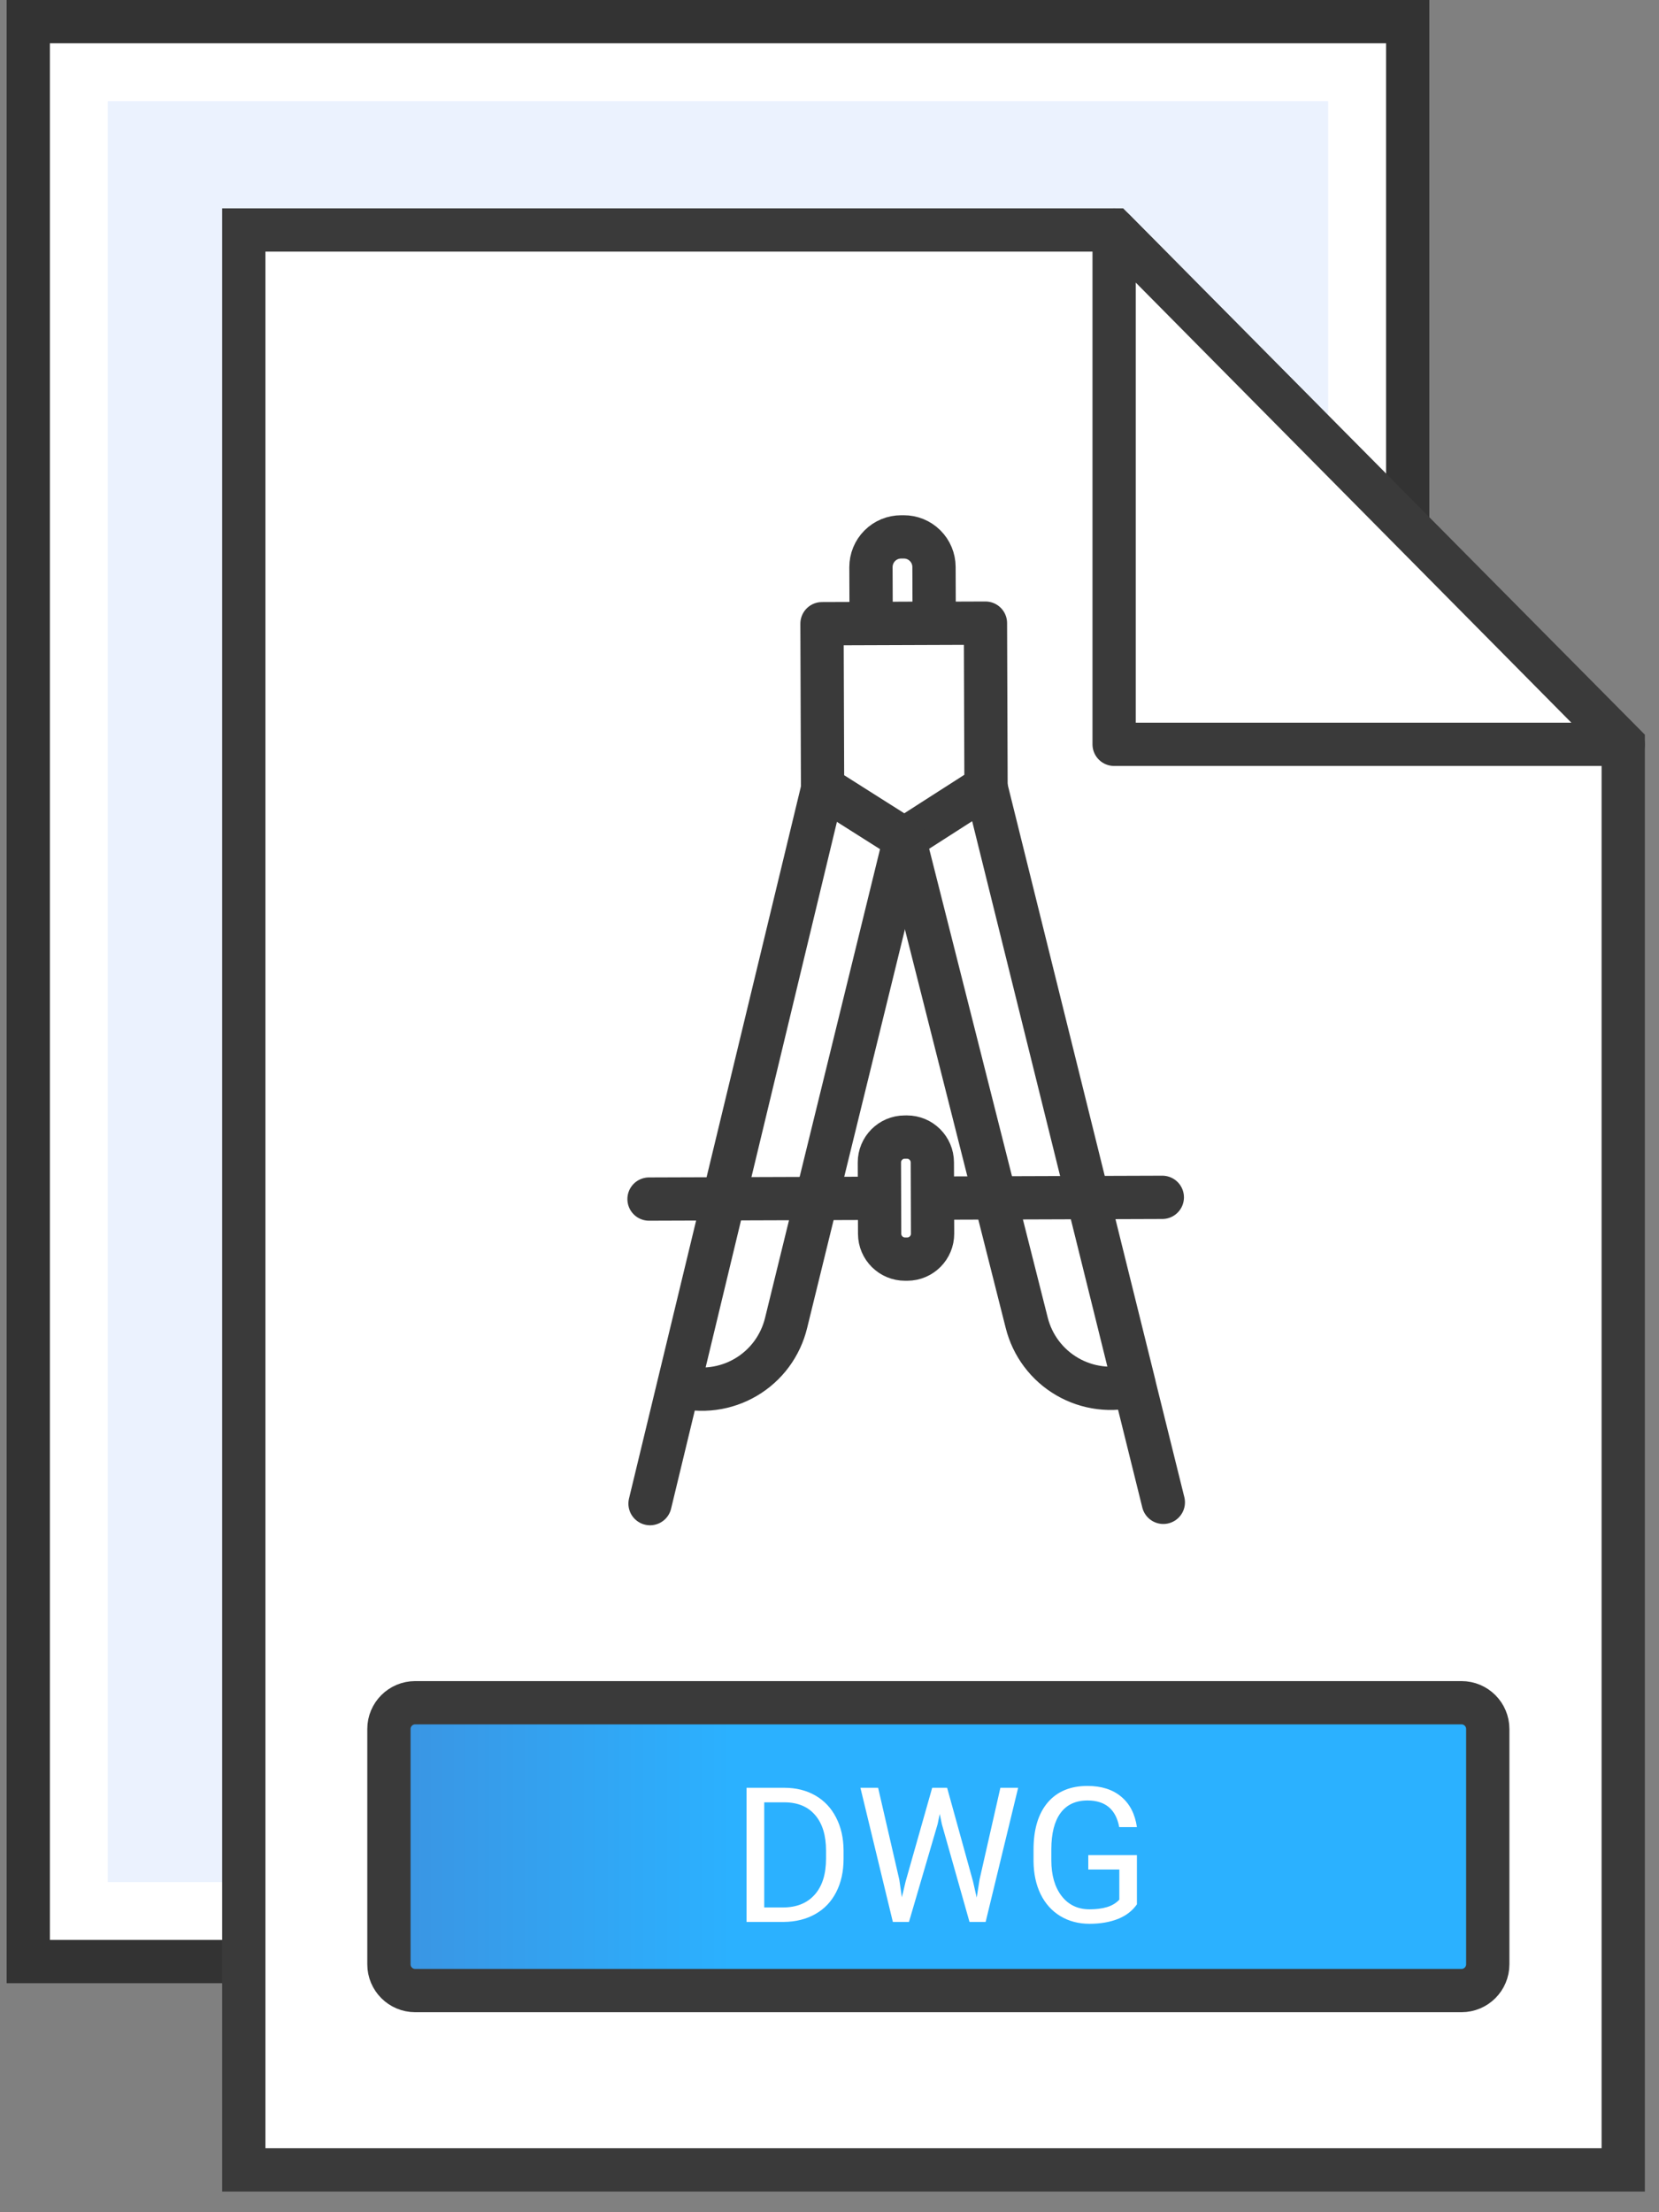 <svg width="69" height="92" viewBox="0 0 69 92" fill="none" xmlns="http://www.w3.org/2000/svg">
<rect x="0" y="0" width="69" height="92" fill="#808080" stroke="none"/>
<g clip-path="url(#clip0_719_8040)">
<path d="M58.548 22.218V0.9H1.176V81.576H10.14" fill="white"/>
<path d="M58.548 22.218V0.9H1.176V81.576H10.14" stroke="#333333" stroke-width="1.8" stroke-miterlimit="10"/>
<path opacity="0.1" d="M55.242 4.206H4.482V78.27H55.242V4.206Z" fill="#397AF6"/>
<path d="M67.512 30.924V90.24H10.14V9.564H46.338L67.512 30.924Z" fill="white" stroke="#3A3A3A" stroke-width="1.8" stroke-miterlimit="10"/>
<path d="M67.512 30.954H46.338V9.564L67.512 30.954Z" fill="white" stroke="#3A3A3A" stroke-width="1.8" stroke-linejoin="round"/>
<path d="M37.48 22.328L37.588 22.328C37.921 22.326 38.24 22.457 38.476 22.692C38.712 22.926 38.845 23.245 38.846 23.577L38.855 25.923L36.233 25.932L36.224 23.587C36.224 23.421 36.256 23.258 36.319 23.105C36.382 22.952 36.474 22.813 36.591 22.696C36.707 22.579 36.846 22.487 36.999 22.423C37.151 22.36 37.315 22.328 37.48 22.328Z" fill="white" stroke="#3A3A3A" stroke-width="1.8" stroke-linecap="round" stroke-linejoin="round"/>
<path d="M41.01 32.712L37.614 34.89L34.212 32.736L34.188 25.938L40.986 25.914L41.01 32.712Z" fill="white" stroke="#3A3A3A" stroke-width="1.8" stroke-linecap="round" stroke-linejoin="round"/>
<path d="M27.036 62.532L34.236 32.712L28.236 57.642C28.701 57.771 29.187 57.804 29.665 57.741C30.143 57.678 30.604 57.52 31.02 57.275C31.436 57.031 31.799 56.705 32.086 56.318C32.373 55.93 32.58 55.489 32.694 55.02L37.638 34.866" stroke="#3A3A3A" stroke-width="1.8" stroke-linecap="round" stroke-linejoin="round"/>
<path d="M48.384 62.478L41.004 32.712L47.178 57.6C46.714 57.732 46.228 57.769 45.749 57.709C45.27 57.649 44.808 57.494 44.391 57.252C43.973 57.01 43.609 56.687 43.319 56.302C43.028 55.916 42.819 55.476 42.702 55.008L37.614 34.89" stroke="#3A3A3A" stroke-width="1.8" stroke-linecap="round" stroke-linejoin="round"/>
<path d="M26.994 49.866L48.342 49.794" stroke="#3A3A3A" stroke-width="1.8" stroke-linecap="round" stroke-linejoin="round"/>
<path d="M37.717 47.287L37.627 47.288C37.044 47.289 36.573 47.764 36.575 48.347L36.585 51.311C36.587 51.894 37.062 52.365 37.645 52.363L37.735 52.363C38.318 52.361 38.789 51.887 38.787 51.303L38.777 48.34C38.775 47.756 38.3 47.285 37.717 47.287Z" fill="white" stroke="#3A3A3A" stroke-width="1.8" stroke-linecap="round" stroke-linejoin="round"/>
<path d="M60.786 70.812H17.268C16.665 70.812 16.176 71.301 16.176 71.904V81.69C16.176 82.293 16.665 82.782 17.268 82.782H60.786C61.389 82.782 61.878 82.293 61.878 81.69V71.904C61.878 71.301 61.389 70.812 60.786 70.812Z" fill="url(#paint0_linear_719_8040)" stroke="#3A3A3A" stroke-width="1.8" stroke-miterlimit="10"/>
<path d="M31.049 79.928V74.349H32.624C33.11 74.349 33.539 74.456 33.912 74.67C34.285 74.885 34.572 75.19 34.774 75.586C34.979 75.982 35.082 76.437 35.085 76.95V77.307C35.085 77.833 34.982 78.294 34.778 78.69C34.576 79.086 34.286 79.39 33.908 79.602C33.533 79.814 33.094 79.923 32.594 79.928H31.049ZM31.785 74.954V79.326H32.559C33.126 79.326 33.567 79.15 33.881 78.797C34.198 78.445 34.356 77.943 34.356 77.291V76.966C34.356 76.332 34.207 75.84 33.908 75.49C33.612 75.138 33.19 74.959 32.644 74.954H31.785ZM37.403 78.169L37.51 78.905L37.667 78.242L38.771 74.349H39.392L40.469 78.242L40.622 78.916L40.741 78.165L41.607 74.349H42.346L40.994 79.928H40.323L39.173 75.862L39.085 75.437L38.997 75.862L37.805 79.928H37.135L35.786 74.349H36.522L37.403 78.169ZM47.286 79.196C47.097 79.467 46.832 79.67 46.493 79.805C46.155 79.938 45.762 80.005 45.312 80.005C44.858 80.005 44.454 79.898 44.101 79.686C43.749 79.472 43.475 79.168 43.281 78.775C43.09 78.381 42.991 77.925 42.986 77.406V76.92C42.986 76.079 43.182 75.428 43.572 74.965C43.966 74.503 44.518 74.272 45.228 74.272C45.81 74.272 46.279 74.421 46.634 74.72C46.989 75.016 47.207 75.438 47.286 75.985H46.55C46.412 75.246 45.973 74.877 45.232 74.877C44.739 74.877 44.364 75.051 44.109 75.398C43.856 75.743 43.728 76.244 43.726 76.901V77.357C43.726 77.983 43.869 78.481 44.155 78.851C44.441 79.219 44.828 79.403 45.316 79.403C45.592 79.403 45.833 79.372 46.04 79.311C46.247 79.25 46.419 79.146 46.554 79.001V77.748H45.263V77.15H47.286V79.196Z" fill="white"/>
</g>
<defs>
<linearGradient id="paint0_linear_719_8040" x1="16.176" y1="76.8" x2="61.878" y2="76.8" gradientUnits="userSpaceOnUse">
<stop stop-color="#3B94E2"/>
<stop offset="0.312" stop-color="#2BB1FF"/>
</linearGradient>
<clipPath id="clip0_719_8040">
<rect width="68.136" height="91.14" fill="white" transform="translate(0.276)"/>
</clipPath>
</defs>
</svg>

